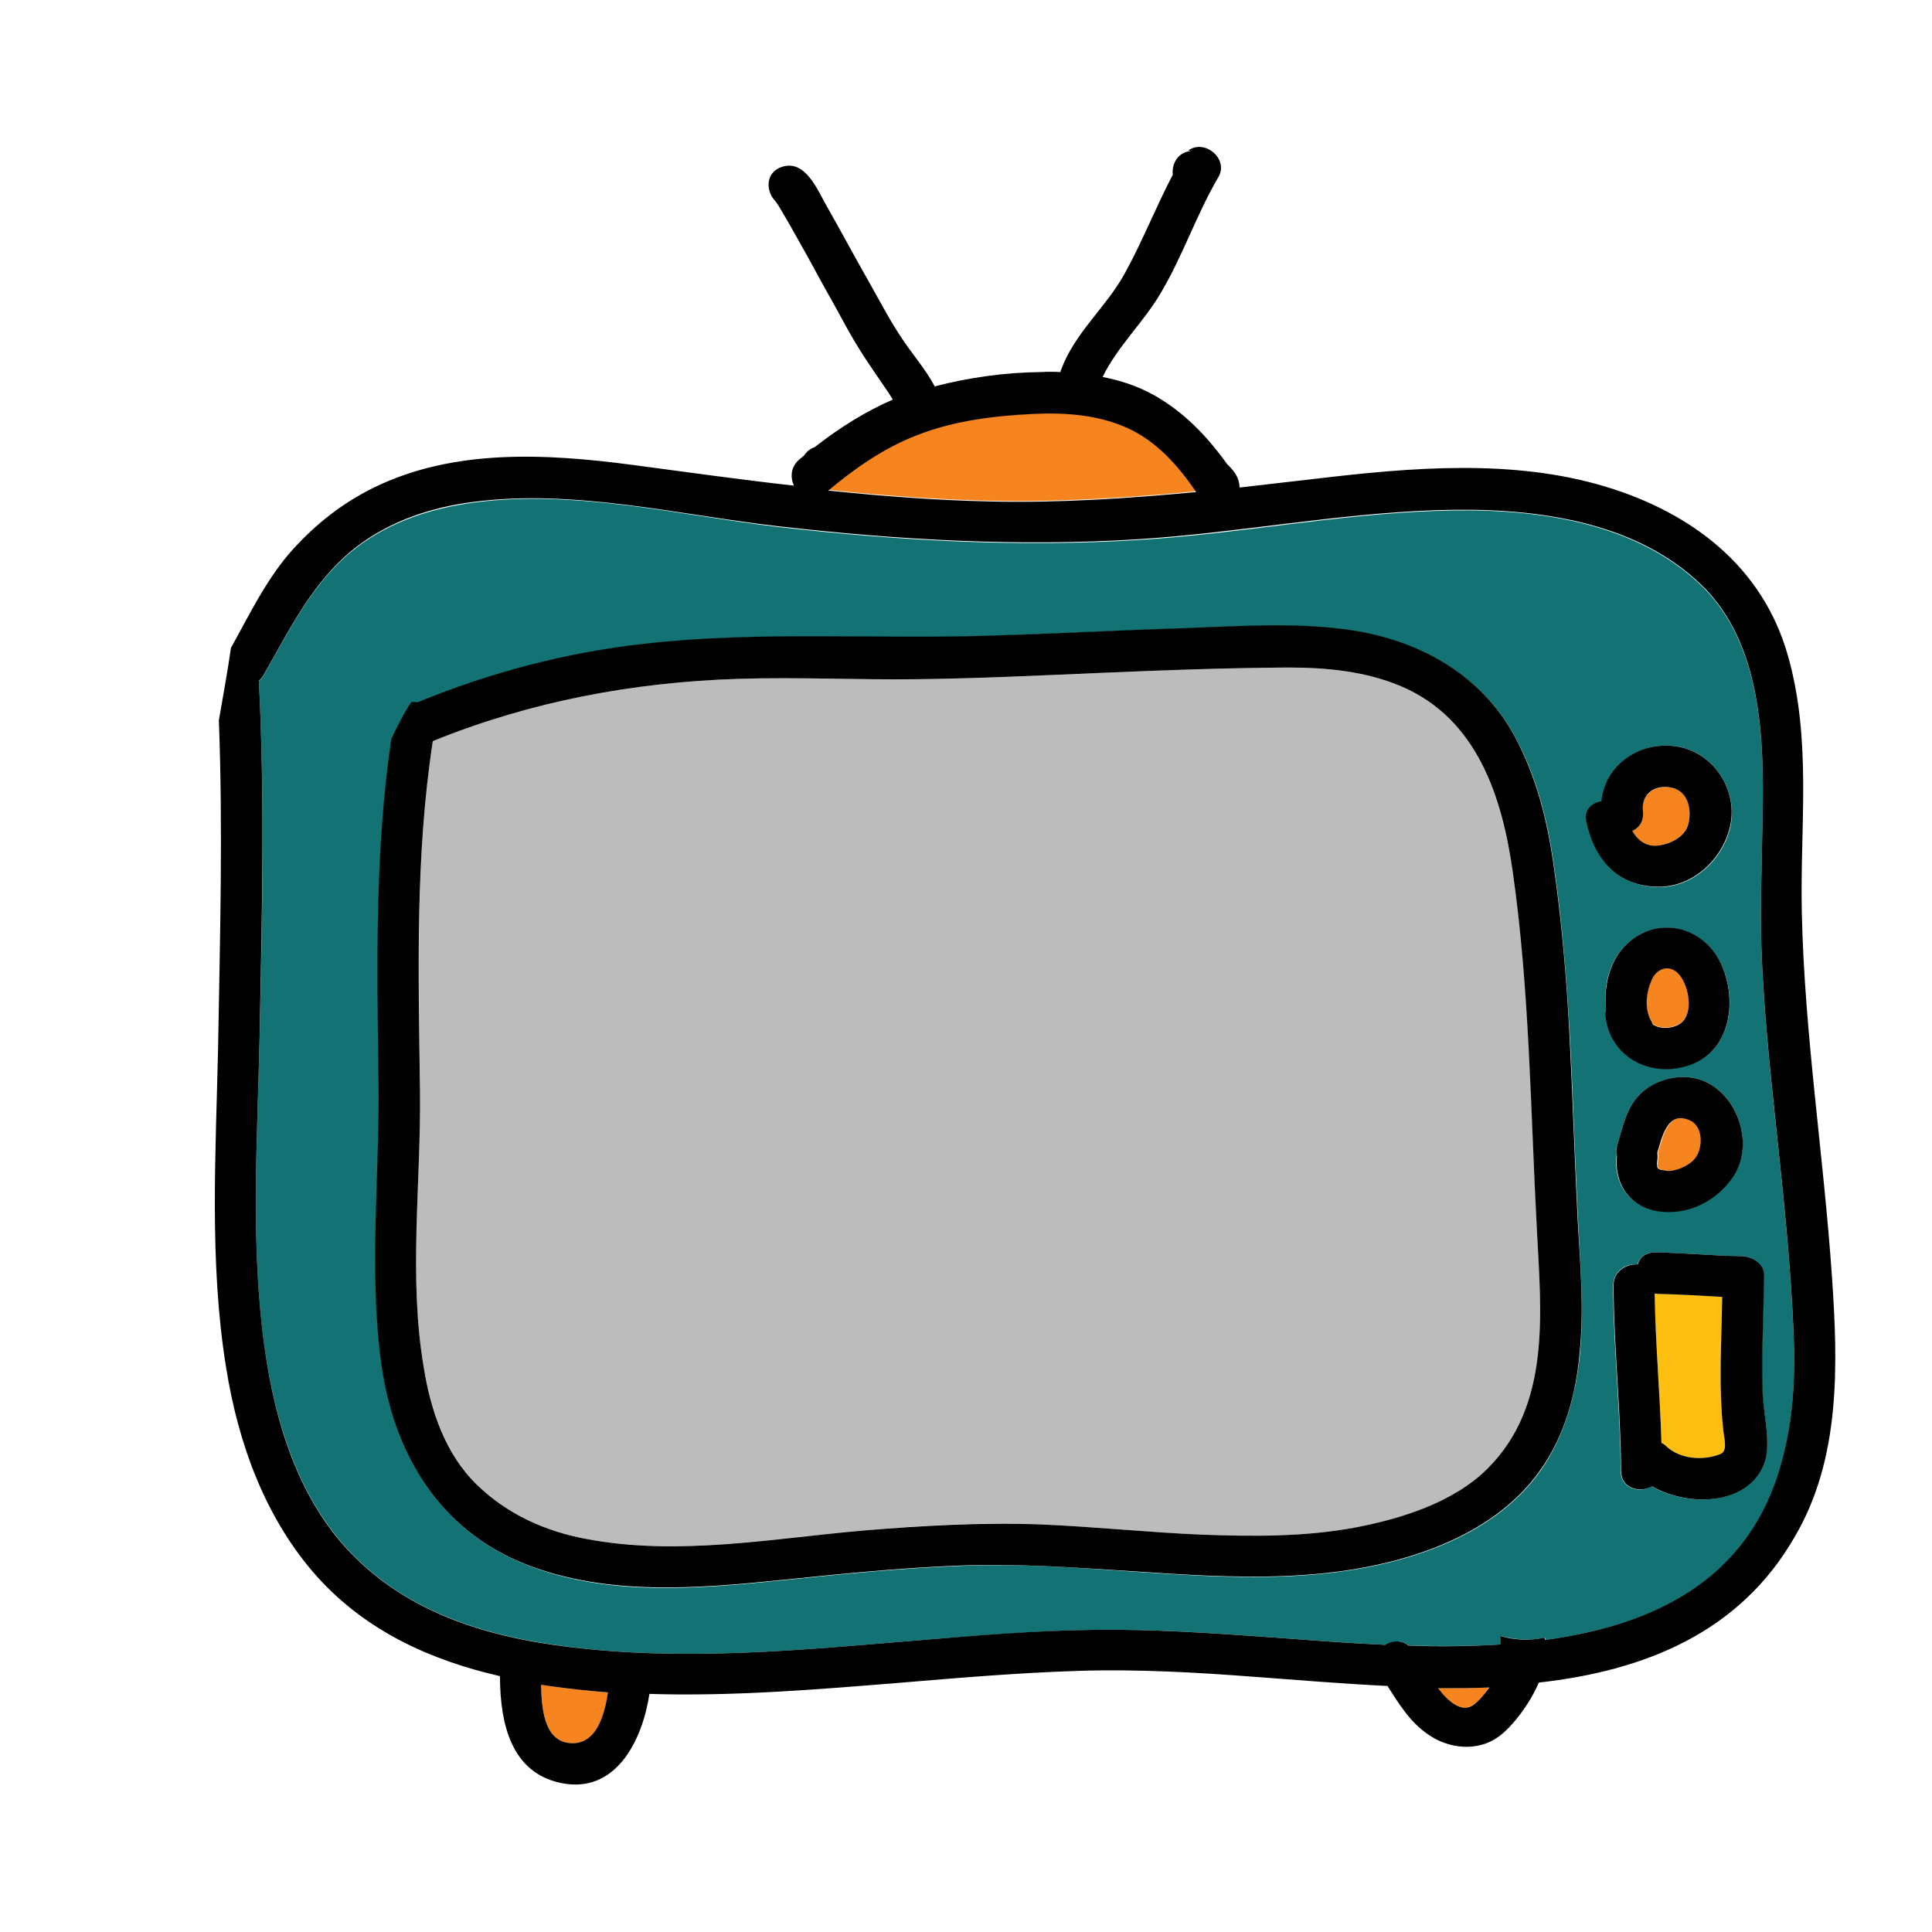 <svg xmlns="http://www.w3.org/2000/svg"  viewBox="0 0 512 512" width="48px" height="48px"><path fill="#BCBCBC" d="M407.3,326.1c-1.6-31.7-1.8-63.5-6.4-95c-2.9-19.8-9.5-40.6-29.3-49.1c-9.5-4.1-19.9-5.1-30.2-5.1c-16.4,0.1-32.8,0.7-49.2,1.4c-16.4,0.7-32.8,1.5-49.2,1.7c-15.8,0.2-31.5-0.6-47.3-0.1c-28,0.9-55,6-81,16.5c-4.7,30.7-3.7,61.8-3.4,92.7c0.3,24.2-3.1,49.3,1,73.3c1.9,11.1,5.8,22.9,14,31c8.1,7.9,18.3,12.5,29.4,14.5c24.2,4.4,49-0.2,73.2-2.3c15.6-1.4,31.4-2.3,47.1-1.6c14.2,0.6,28.3,2.1,42.5,2.7c13.5,0.5,27.3,0.6,40.7-1.9c12.2-2.2,26-6.6,35-15.6C411.1,372.4,408.4,347.8,407.3,326.1z"/><path fill="#F6851F" d="M442.2 208.6c-4.2-.4-7.3 2.3-6.8 6.4.3 2.6-1 4.4-2.8 5.2 1.3 2.4 3.5 4.2 6.6 3.9 3.1-.3 7.3-2.2 8.2-5.6C448.5 214.3 447.2 209.1 442.2 208.6zM381 447.4c3 3.8 6.4 6.6 9.4 4.4 1.7-1.2 3.1-2.8 4.2-4.6C390.1 447.4 385.6 447.4 381 447.4zM445.1 258.3c-2.3-3-5.8-1.9-7.3 1.1-1.6 3.3-2.2 7.6-.3 10.9.2.4.4.7.5 1.1 2.1 1.4 5.6 1.1 7.5-.4C448.9 268.4 447.5 261.3 445.1 258.3zM146.2 446.9c-.9-.1-1.9-.3-2.8-.4.1 5.9.7 14.6 7.3 15.4 7.2.9 9.5-7.1 10.4-13.4C156.2 448.1 151.2 447.6 146.2 446.9zM448 296.9c-6-2.8-7.4 4.6-8.6 8.6 0 0 0 0 0 0 .1.6.1 1.3 0 2-.2 1.3 0 2 0 1.9.5.4.1.3 1.2.7-.7-.2 1.3.2 1.6.2 1.9.1 5.5-1.1 7.2-3.3C451.3 304.4 451.5 298.5 448 296.9zM298.7 113.3c-7.8-3.5-16.4-4.1-24.9-3.7-10.4.5-21 1.8-30.7 5.6-8.8 3.4-16.4 8.7-23.7 14.6 14.3 1.5 28.7 2.6 43.1 2.9 18.3.4 36.4-.8 54.4-2.5C312.2 123.4 306.5 116.8 298.7 113.3z"/><path fill="#127274" d="M475.3,353c-0.7-16.2-2.3-32.3-4-48.4c-1.7-16.1-3.5-32.2-4.3-48.3c-0.7-13.2-0.1-26.2,0.1-39.3c0.4-20.7-0.1-46-16-61.6c-18.2-17.8-46.2-20.9-70.4-20c-26.5,0.9-52.6,6.1-79,7.7c-31.7,2-63.5,0.2-95.1-3.4c-26.5-3.1-54.3-10.1-81.1-6.5c-11.1,1.5-22,5-31,11.9C83,153.9,77,166.5,69.9,178.9c-0.4,0.7-0.8,1.2-1.3,1.6c1.6,31.4,0.9,62.9,0.2,94.3c-0.6,27.4-2.5,55.7,1.4,83C73,377,79.2,397.2,93,411.5c16.6,17.3,39.5,23.1,62.7,25.5c31.3,3.2,62.7-0.3,93.9-2.8c15.4-1.2,30.9-2.4,46.4-2.3c15.5,0.1,31,1.3,46.4,2.4c7.7,0.6,16.1,1.2,24.8,1.6c1.9-1.1,4.3-1.3,6.2,0.2c8,0.2,16.3,0.2,24.4-0.3c-0.2-0.7-0.2-1.5,0-2.2c3.9,1,7.8,1.2,11.6,0.4c0.1,0.2,0.2,0.4,0.2,0.6c28.8-3.9,54.3-15.9,62.7-47.3C475.3,376,475.8,364.6,475.3,353z M428.6,303.4c1.5-4.8,2.4-10,6.2-13.6c4.1-3.8,10.4-5.4,15.7-3.7c9.7,3.2,14.5,16.4,9,25.2c-4.2,6.7-11.7,10.6-19.6,9.7c-7.9-0.9-12.4-7.3-11.5-14.8C428.2,305.4,428.2,304.5,428.6,303.4z M418.7,358.9c-1.1,10.8-4,21.5-10.2,30.5c-6.9,10-17.4,16.7-28.6,21c-25.4,9.7-53.1,7.9-79.6,6.1c-15.4-1.1-30.6-2.2-46.1-1.5c-15.7,0.6-31.3,2.2-46.9,3.8c-22.4,2.3-46.5,4.4-68-4.2c-22.7-9-34.8-29.2-38.1-52.7c-3.5-25-0.4-50.7-0.8-75.8c-0.4-30.1-1-60.4,3.4-90.2c1.4-3,3-6,4.7-8.9c0.2-0.3,0.4-0.6,0.6-0.8c0.6-0.1,1.1-0.1,1.7,0c19.2-7.9,39.4-13.1,60-15.5c30.8-3.5,62.1-1.1,93-2.2c16.4-0.6,32.8-1.4,49.2-1.9c14.2-0.5,28.8-1.6,43,0.2c19,2.4,36.5,11.5,45.7,28.8c5.5,10.3,8.3,21.3,10,32.9c2.3,15.6,3.5,31.4,4.4,47.2c0.8,15.9,1.3,31.8,2.1,47.7C418.8,335.2,419.8,347,418.7,358.9z M424.5,212.3c0.9-9.2,9.4-15.6,19-14.6c10.4,1,17.6,11.9,14.9,22.1c-2.2,8.4-10,15.5-19.1,15.3c-10.5-0.3-16.7-7.3-18.8-17.2C419.8,214.6,421.9,212.7,424.5,212.3z M425.6,267.4c-0.7-6.3,0.9-12.9,5.5-17.2c8-7.5,19.9-4.9,24.8,4.8c4.7,9.4,3.1,23.2-7.9,27.1c-10,3.6-20.7-1.5-22.5-12.3C425.3,268.9,425.4,268.1,425.6,267.4z M467.6,387.3c-3.9,11.7-20.2,12.2-29.9,6.6c-3.2,1.9-8.2,0.7-8.2-4.1c-0.1-16.4-1.9-32.6-2-49c0-4,3.4-6,6.4-5.7c0.6-1.8,2.1-3.2,4.6-3.2c7.7,0.1,15.3,0.9,23,1c2.8,0,5.9,1.9,5.9,5.1c0,10.2-0.7,20.5-0.4,30.7C467.2,374.2,469.4,381.9,467.6,387.3z"/><path fill="#FEBF10" d="M456.7,379.2c-1.3-11.8-0.6-23.7-0.3-35.5c-5.7-0.3-11.3-0.8-17-0.8c-0.3,0-0.6,0-0.9-0.1c0.2,13.2,1.4,26.4,1.8,39.6c0.4,0.2,0.9,0.5,1.3,0.9c3.8,3.4,9.7,3.9,14.4,2C457.9,384.5,456.9,381.1,456.7,379.2z"/><path fill="#010101" d="M485.5,338.5c-2.2-32.3-7.3-64.3-8-96.7c-0.5-22.9,2.7-45.7-3.7-68.1c-6.7-23.6-25.5-37.8-48.2-44.7c-24.7-7.5-51.9-5.1-77.1-2.1c-6.7,0.8-13.4,1.5-20,2.3c0,0,0-0.1,0-0.1c-0.1-2.4-1.2-4-2.9-5.7c-0.1-0.1-0.3-0.3-0.4-0.4c-5.3-7.4-11.5-13.9-19.6-18.4c-4.2-2.3-8.7-3.8-13.4-4.7c4-8.2,10.9-14.5,15.5-22.4c5.8-9.8,9.4-20.7,15.2-30.6c2.8-4.8-3.7-10.2-8-7c0.2,0,0.4,0,0.7,0.1c-3.6,0.4-5.1,3.5-4.8,6.3c-4.5,8.6-8.1,17.8-12.8,26.3c-5,9-13.2,15.6-16.8,25.4c-0.1,0.2-0.1,0.4-0.2,0.6c-1.7-0.1-3.4-0.1-5.1,0c-9.4,0.1-19,1.4-28.2,3.8c-2.4-4.6-6.3-9-8.8-12.9c-3.3-4.9-6-10.2-8.9-15.3c-3.8-6.7-7.4-13.4-11.2-20.1c-2.3-4.1-5.5-11.8-11.5-9.9c-4.5,1.4-4.4,6.4-1.9,9c0.1,0.1,0.1,0.2,0.3,0.4c0.6,0.8,1,1.6,1.5,2.4c1.5,2.5,2.9,5,4.3,7.5c3.3,5.8,6.4,11.7,9.7,17.5c2.7,4.9,4.1,7.7,7.2,12.6c2.1,3.3,4.4,6.5,6.6,9.8c0.6,0.8,1.1,1.7,1.6,2.5c-7.4,3.2-14.3,7.6-20.7,12.6c-1.1,0.4-2.1,1.1-2.8,2.2c-0.4,0.3-0.8,0.7-1.2,1c-2.4,2-2.5,4.8-1.5,7c-14.3-1.6-28.5-3.6-42.8-5.5c-22.8-3-47.4-4.4-68.7,6.1c-8.1,4-15.1,9.5-21.2,16.2c-6.9,7.6-11.5,17.2-16.5,26.2c-0.9,6.4-2.1,12.8-3.2,19.2c1.1,28.8,0.3,57.7-0.2,86.5c-0.6,28.1-2.4,57,2.1,84.9c3.2,20.2,10.4,40.2,24.2,55.6c13,14.4,30.1,22.1,48.4,26.3c0,0.2,0,0.3,0,0.5c0.1,11.8,2.8,25,16.1,27.8c14.7,3.1,21.7-11.5,23.5-23.6c22.3,0.7,44.8-1.2,67-3c15.5-1.3,31-2.6,46.6-3.1c15.7-0.5,31.4,0.4,47.1,1.6c10.9,0.8,22.7,1.8,34.9,2.4c3,4.7,6,9.6,10.7,12.8c5.5,3.9,13.2,4.7,18.8,0.6c3.3-2.4,8-8.2,10.6-14.3c27.7-3.1,53.1-13,67.8-38.6C487.8,386.6,487.1,361.9,485.5,338.5z M243.1,115.3c9.7-3.8,20.3-5.1,30.7-5.6c8.5-0.4,17.1,0.2,24.9,3.7c7.8,3.5,13.5,10,18.3,17c-18.1,1.7-36.1,2.9-54.4,2.5c-14.4-0.3-28.8-1.4-43.1-2.9C226.7,124,234.3,118.7,243.1,115.3z M150.7,461.9c-6.6-0.8-7.2-9.5-7.3-15.4c0.9,0.1,1.9,0.3,2.8,0.4c5,0.7,9.9,1.2,14.9,1.6C160.2,454.7,157.9,462.8,150.7,461.9z M390.5,451.8c-3,2.2-6.5-0.6-9.4-4.4c4.5,0,9.1,0,13.6-0.2C393.5,448.9,392.1,450.6,390.5,451.8z M472.2,387.3c-8.4,31.4-33.9,43.4-62.7,47.3c-0.1-0.2-0.1-0.4-0.2-0.6c-3.8,0.8-7.7,0.7-11.6-0.4c-0.1,0.7-0.1,1.5,0,2.2c-8.1,0.5-16.4,0.6-24.4,0.3c-1.9-1.5-4.3-1.4-6.2-0.2c-8.7-0.4-17.1-1-24.8-1.6c-15.5-1.1-30.9-2.3-46.4-2.4c-15.5-0.1-31,1-46.4,2.3c-31.2,2.5-62.6,6-93.9,2.8c-23.2-2.3-46.1-8.2-62.7-25.5c-13.8-14.3-20-34.6-22.7-53.8c-3.9-27.3-2-55.6-1.4-83c0.6-31.4,1.4-62.9-0.2-94.3c0.5-0.4,0.9-0.9,1.3-1.6c7.1-12.4,13.1-25,24.6-33.9c9-6.9,19.9-10.5,31-11.9c26.8-3.5,54.6,3.5,81.1,6.5c31.5,3.6,63.3,5.4,95.1,3.4c26.4-1.7,52.5-6.8,79-7.7c24.2-0.8,52.2,2.2,70.4,20c15.9,15.6,16.4,40.9,16,61.6c-0.2,13.2-0.8,26.2-0.1,39.3c0.8,16.1,2.6,32.2,4.3,48.3c1.7,16.1,3.3,32.2,4,48.4C475.8,364.6,475.3,376,472.2,387.3z"/><path fill="#010101" d="M418.1 323.3c-.8-15.9-1.3-31.8-2.1-47.7-.8-15.8-2.1-31.5-4.4-47.2-1.7-11.5-4.5-22.5-10-32.9-9.2-17.3-26.7-26.5-45.7-28.8-14.1-1.8-28.8-.7-43-.2-16.4.5-32.8 1.4-49.2 1.9-31 1.1-62.2-1.3-93 2.2-20.6 2.3-40.8 7.6-60 15.5-.6-.1-1.1-.1-1.7 0-.2.3-.4.6-.6.8-1.7 2.8-3.2 5.8-4.7 8.9-4.4 29.8-3.8 60.2-3.4 90.2.4 25.1-2.7 50.8.8 75.8 3.3 23.5 15.4 43.7 38.1 52.7 21.5 8.5 45.6 6.5 68 4.2 15.6-1.6 31.2-3.2 46.9-3.8 15.4-.6 30.7.5 46.1 1.5 26.5 1.8 54.2 3.6 79.6-6.1 11.2-4.3 21.7-11 28.6-21 6.3-9 9.2-19.7 10.2-30.5C419.8 347 418.8 335.2 418.1 323.3zM394.2 389.2c-9 9-22.9 13.3-35 15.6-13.4 2.5-27.1 2.4-40.7 1.9-14.2-.6-28.3-2.1-42.5-2.7-15.7-.6-31.4.3-47.1 1.6-24.2 2.1-49 6.8-73.2 2.3-11.1-2-21.3-6.6-29.4-14.5-8.3-8.1-12.2-19.8-14-31-4.1-24-.7-49-1-73.3-.4-30.9-1.3-62.1 3.4-92.7 25.9-10.5 53-15.6 81-16.5 15.8-.5 31.5.3 47.3.1 16.4-.2 32.8-1 49.2-1.7 16.4-.7 32.8-1.3 49.2-1.4 10.3 0 20.7 1 30.2 5.1 19.9 8.6 26.5 29.3 29.3 49.1 4.5 31.4 4.7 63.3 6.4 95C408.4 347.8 411.1 372.4 394.2 389.2zM443.4 197.7c-9.6-1-18.1 5.4-19 14.6-2.6.4-4.7 2.3-4 5.5 2.1 9.9 8.2 17 18.8 17.2 9.1.2 16.9-6.9 19.1-15.3C461.1 209.6 453.9 198.7 443.4 197.7zM447.4 218.5c-.9 3.4-5 5.3-8.2 5.6-3 .3-5.3-1.5-6.6-3.9 1.8-.8 3.1-2.6 2.8-5.2-.5-4.2 2.6-6.9 6.8-6.4C447.2 209.1 448.5 214.3 447.4 218.5zM455.9 255c-4.8-9.7-16.8-12.4-24.8-4.8-4.5 4.3-6.1 10.9-5.5 17.2-.2.7-.3 1.5-.1 2.5 1.7 10.8 12.5 15.9 22.5 12.3C459 278.2 460.5 264.4 455.9 255zM445.5 271.1c-1.9 1.5-5.4 1.8-7.5.4-.1-.4-.3-.7-.5-1.1-1.8-3.3-1.2-7.6.3-10.9 1.4-3 4.9-4.1 7.3-1.1C447.5 261.3 448.9 268.4 445.5 271.1zM450.5 286.1c-5.3-1.7-11.7-.1-15.7 3.7-3.8 3.6-4.7 8.8-6.2 13.6-.3 1.1-.4 2.1-.1 2.9-.8 7.5 3.6 13.9 11.5 14.8 7.9.9 15.4-3.1 19.6-9.7C465 302.6 460.2 289.3 450.5 286.1zM449.2 307c-1.7 2.1-5.2 3.4-7.2 3.3-.3 0-2.2-.4-1.6-.2-1.1-.4-.7-.3-1.2-.7.1 0-.2-.6 0-1.9.1-.7.1-1.4 0-2 0 0 0 0 0 0 1.2-3.9 2.6-11.3 8.6-8.6C451.5 298.5 451.3 304.4 449.2 307zM467.1 368.7c-.3-10.2.3-20.5.4-30.7 0-3.2-3.1-5-5.9-5.1-7.7-.1-15.3-.9-23-1-2.5 0-4.1 1.4-4.6 3.2-3-.2-6.5 1.8-6.4 5.7.1 16.4 1.9 32.6 2 49 0 4.7 4.9 5.9 8.2 4.1 9.8 5.6 26 5.1 29.9-6.6C469.4 381.9 467.2 374.2 467.1 368.7zM456 385.3c-4.7 1.9-10.7 1.4-14.4-2-.4-.4-.8-.7-1.3-.9-.4-13.2-1.6-26.4-1.8-39.6.3 0 .6.1.9.1 5.7.1 11.4.5 17 .8-.2 11.8-1 23.7.3 35.5C456.9 381.1 457.9 384.5 456 385.3z"/></svg>